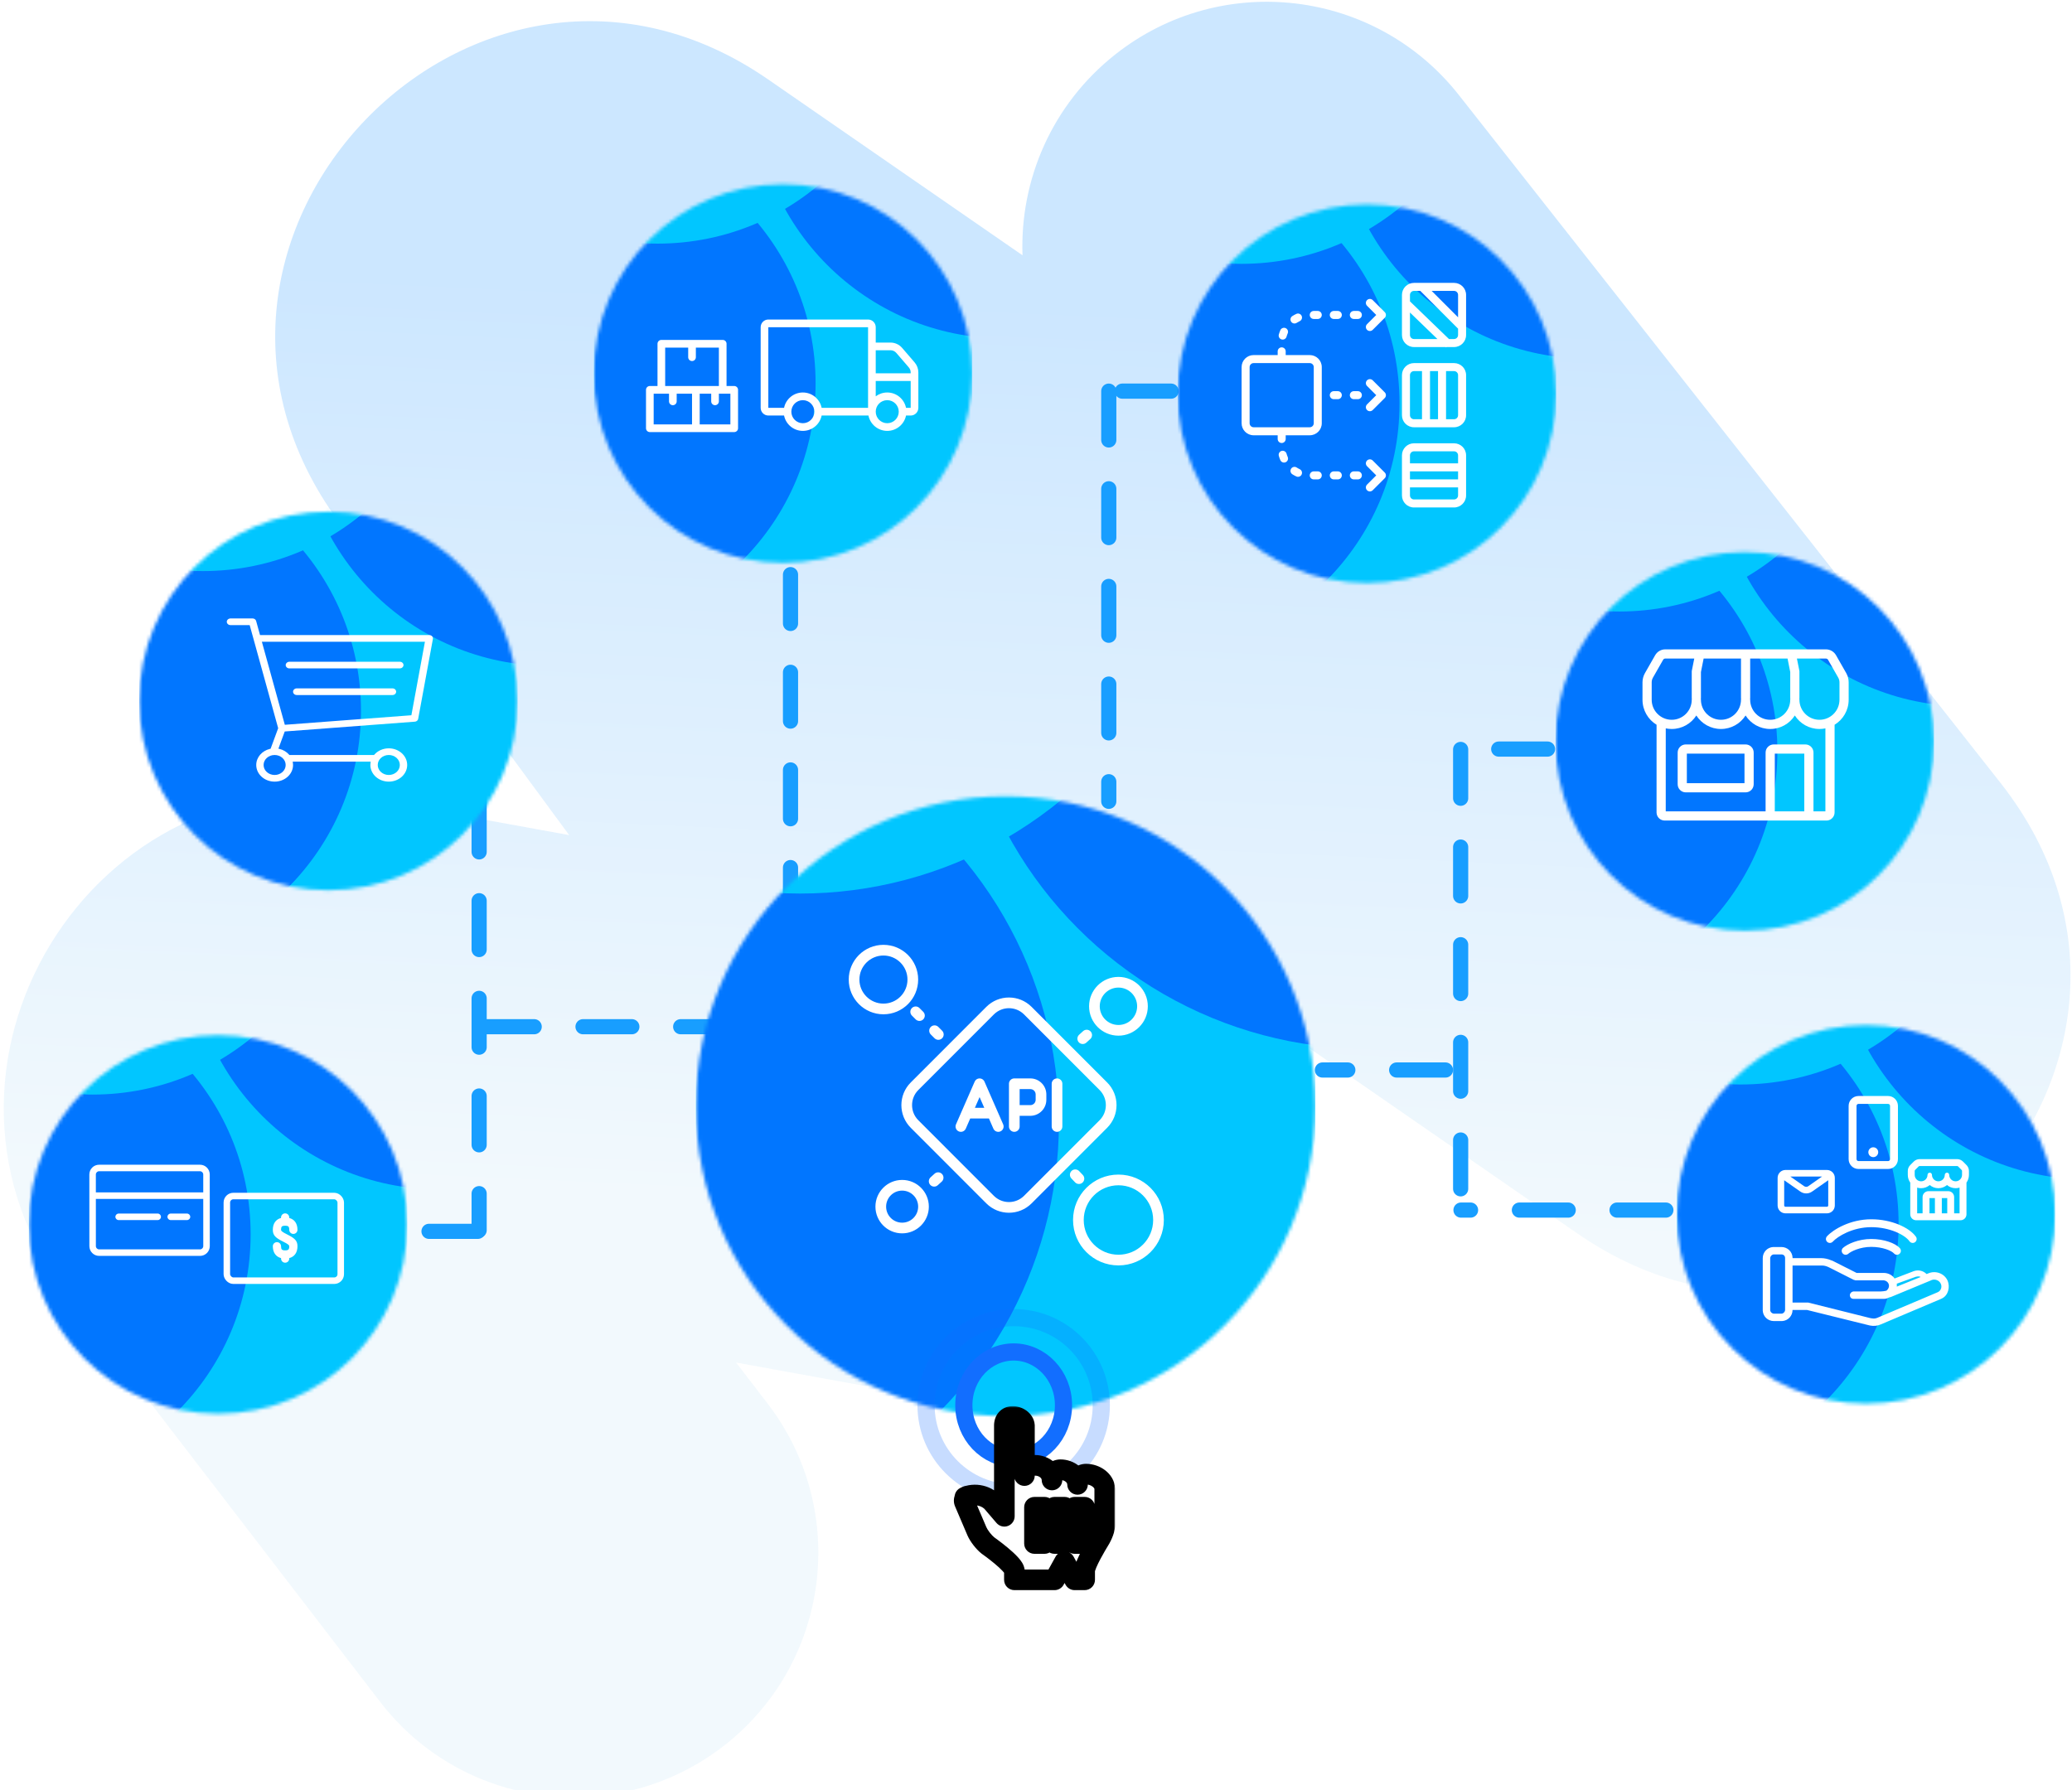<svg width="603" height="521" viewBox="0 0 603 521" fill="none" xmlns="http://www.w3.org/2000/svg">
<g clip-path="url(#clip0_1259_4446)">
<path fill-rule="evenodd" clip-rule="evenodd" d="M214.217 396.576L223.41 408.542C247.355 439.709 241.513 484.396 210.362 508.354C179.211 532.311 134.546 526.466 110.601 495.299L20.225 377.664C-30.49 311.653 26.706 217.807 108.583 232.689L165.64 243.06L98.612 151.903C37.788 69.183 139.133 -35.255 223.572 23.132L297.573 74.302C296.79 52.382 306.109 30.398 324.65 15.786C355.514 -8.54 400.245 -3.227 424.558 27.654L582.166 227.83C646.749 309.857 544.882 418.357 459.022 358.987L373.148 299.608C384.535 358.23 333.914 418.332 267.269 406.219L214.217 396.576Z" fill="white"/>
<path fill-rule="evenodd" clip-rule="evenodd" d="M214.217 396.576L223.41 408.542C247.355 439.709 241.513 484.396 210.362 508.354C179.211 532.311 134.546 526.466 110.601 495.299L20.225 377.664C-30.49 311.653 26.706 217.807 108.583 232.689L165.64 243.06L98.612 151.903C37.788 69.183 139.133 -35.255 223.572 23.132L297.573 74.302C296.79 52.382 306.109 30.398 324.65 15.786C355.514 -8.54 400.245 -3.227 424.558 27.654L582.166 227.83C646.749 309.857 544.882 418.357 459.022 358.987L373.148 299.608C384.535 358.23 333.914 418.332 267.269 406.219L214.217 396.576Z" fill="url(#paint0_linear_1259_4446)" fill-opacity="0.2"/>
<line x1="141.253" y1="298.832" x2="206.917" y2="298.832" stroke="#189EFF" stroke-width="4.413" stroke-linecap="round" stroke-dasharray="14.21 14.21"/>
<line x1="139.441" y1="233.738" x2="139.441" y2="358.065" stroke="#189EFF" stroke-width="4.413" stroke-linecap="round" stroke-dasharray="14.21 14.21"/>
<line x1="230.057" y1="167.252" x2="230.057" y2="278.282" stroke="#189EFF" stroke-width="4.413" stroke-linecap="round" stroke-dasharray="14.21 14.21"/>
<line x1="425.083" y1="218.126" x2="425.083" y2="351.539" stroke="#189EFF" stroke-width="4.413" stroke-linecap="round" stroke-dasharray="14.21 14.21"/>
<line x1="322.68" y1="113.842" x2="322.68" y2="233.228" stroke="#189EFF" stroke-width="4.413" stroke-linecap="round" stroke-dasharray="14.21 14.21"/>
<line x1="420.67" y1="311.432" x2="384.854" y2="311.432" stroke="#189EFF" stroke-width="4.413" stroke-linecap="round" stroke-dasharray="14.21 14.21"/>
<line x1="450.371" y1="218.023" x2="425.183" y2="218.023" stroke="#189EFF" stroke-width="4.413" stroke-linecap="round" stroke-dasharray="14.21 14.21"/>
<line x1="340.82" y1="113.842" x2="322.681" y2="113.842" stroke="#189EFF" stroke-width="4.413" stroke-linecap="round" stroke-dasharray="14.21 14.21"/>
<line x1="139.063" y1="358.39" x2="120.924" y2="358.39" stroke="#189EFF" stroke-width="4.413" stroke-linecap="round" stroke-dasharray="14.21 14.21"/>
<line x1="484.806" y1="352.203" x2="425.184" y2="352.203" stroke="#189EFF" stroke-width="4.413" stroke-linecap="round" stroke-dasharray="14.21 14.21"/>
<mask id="mask0_1259_4446" style="mask-type:alpha" maskUnits="userSpaceOnUse" x="172" y="53" width="111" height="111">
<ellipse cx="227.876" cy="108.713" rx="55.063" ry="55.092" fill="#02BAFF"/>
</mask>
<g mask="url(#mask0_1259_4446)">
<g clip-path="url(#clip1_1259_4446)">
<rect width="110.127" height="203.415" transform="translate(172.814 -13.169)" fill="#01C6FF"/>
<g filter="url(#filter0_f_1259_4446)">
<mask id="mask1_1259_4446" style="mask-type:alpha" maskUnits="userSpaceOnUse" x="150" y="-14" width="214" height="192">
<rect x="363.002" y="-13.168" width="191.132" height="212.317" rx="5.367" transform="rotate(90 363.002 -13.168)" fill="#189EFF"/>
</mask>
<g mask="url(#mask1_1259_4446)">
<g filter="url(#filter1_f_1259_4446)">
<ellipse cx="292.4" cy="25.493" rx="73.029" ry="73.029" transform="rotate(-180 292.4 25.493)" fill="#0176FF"/>
</g>
<g filter="url(#filter2_f_1259_4446)">
<ellipse cx="164.327" cy="111.559" rx="73.029" ry="73.029" transform="rotate(-180 164.327 111.559)" fill="#0176FF"/>
</g>
<g filter="url(#filter3_f_1259_4446)">
<ellipse cx="191.353" cy="-2.118" rx="73.029" ry="73.029" transform="rotate(-180 191.353 -2.118)" fill="#01C6FF"/>
</g>
</g>
</g>
</g>
</g>
<path fill-rule="evenodd" clip-rule="evenodd" d="M252.626 95.235L223.603 95.235L223.602 118.706L228.179 118.706C228.697 116.156 230.949 114.236 233.649 114.236C236.349 114.236 238.601 116.156 239.118 118.706L252.626 118.706L252.626 95.235ZM239.119 120.942C238.602 123.493 236.349 125.413 233.649 125.413C230.948 125.413 228.696 123.493 228.179 120.942L223.602 120.942C222.369 120.942 221.37 119.941 221.37 118.706L221.371 95.235C221.371 94.001 222.37 93 223.603 93L252.626 93C253.859 93 254.859 94.001 254.859 95.235L254.859 99.706L259.155 99.706C260.453 99.706 261.687 100.272 262.536 101.256L266.178 105.483C266.877 106.295 267.262 107.331 267.262 108.404L267.262 118.706C267.262 119.941 266.262 120.942 265.029 120.942L263.677 120.942C263.16 123.493 260.907 125.413 258.207 125.413C255.505 125.413 253.252 123.491 252.736 120.939C252.7 120.941 252.663 120.942 252.625 120.942L239.119 120.942ZM254.858 115.354C255.791 114.652 256.95 114.236 258.207 114.236C260.907 114.236 263.159 116.156 263.676 118.706L265.029 118.706L265.029 110.883L254.858 110.883L254.858 115.354ZM254.858 108.647L265.029 108.647L265.029 108.404C265.029 107.867 264.837 107.349 264.487 106.943L260.845 102.716C260.421 102.224 259.804 101.941 259.155 101.941L254.859 101.941L254.858 108.647ZM236.998 119.825C236.997 121.676 235.498 123.178 233.649 123.178C231.799 123.178 230.3 121.676 230.3 119.825C230.3 117.973 231.799 116.472 233.649 116.472C235.498 116.472 236.998 117.973 236.998 119.825ZM258.207 123.178C260.056 123.178 261.556 121.676 261.556 119.825C261.556 117.973 260.056 116.472 258.207 116.472C256.357 116.472 254.858 117.973 254.858 119.825C254.858 121.676 256.357 123.178 258.207 123.178Z" fill="white"/>
<g clip-path="url(#clip2_1259_4446)">
<path fill-rule="evenodd" clip-rule="evenodd" d="M191.35 100.054C191.35 99.437 191.85 98.936 192.466 98.936L210.326 98.936C210.943 98.936 211.443 99.437 211.443 100.054L211.442 112.349L213.675 112.349C214.291 112.349 214.791 112.849 214.791 113.466L214.791 124.643C214.791 125.26 214.291 125.761 213.674 125.761L189.117 125.761C188.5 125.761 188 125.26 188 124.643L188.001 113.466C188.001 112.849 188.5 112.349 189.117 112.349L191.349 112.349L191.35 100.054ZM209.21 101.172L209.21 112.349L193.582 112.349L193.582 101.172L200.28 101.172L200.28 103.966C200.28 104.583 200.78 105.084 201.396 105.084C202.013 105.084 202.512 104.583 202.512 103.966L202.513 101.172L209.21 101.172ZM206.977 114.584L206.977 116.819C206.977 117.436 207.477 117.937 208.093 117.937C208.71 117.937 209.21 117.436 209.21 116.819L209.21 114.584L212.559 114.584L212.558 123.525L203.628 123.525L203.628 114.584L206.977 114.584ZM194.698 116.819L194.698 114.584L190.233 114.584L190.233 123.525L201.396 123.525L201.396 114.584L196.931 114.584L196.931 116.819C196.931 117.436 196.431 117.937 195.814 117.937C195.198 117.937 194.698 117.436 194.698 116.819Z" fill="white"/>
</g>
<mask id="mask2_1259_4446" style="mask-type:alpha" maskUnits="userSpaceOnUse" x="8" y="301" width="111" height="111">
<ellipse cx="63.456" cy="356.39" rx="55.063" ry="55.092" fill="#02BAFF"/>
</mask>
<g mask="url(#mask2_1259_4446)">
<g clip-path="url(#clip3_1259_4446)">
<rect width="110.127" height="203.415" transform="translate(8.394 234.508)" fill="#01C6FF"/>
<g filter="url(#filter4_f_1259_4446)">
<mask id="mask3_1259_4446" style="mask-type:alpha" maskUnits="userSpaceOnUse" x="-14" y="234" width="213" height="192">
<rect x="198.586" y="234.507" width="191.132" height="212.317" rx="5.367" transform="rotate(90 198.586 234.507)" fill="#189EFF"/>
</mask>
<g mask="url(#mask3_1259_4446)">
<g filter="url(#filter5_f_1259_4446)">
<ellipse cx="127.984" cy="273.168" rx="73.029" ry="73.029" transform="rotate(-180 127.984 273.168)" fill="#0176FF"/>
</g>
<g filter="url(#filter6_f_1259_4446)">
<ellipse cx="-0.089" cy="359.234" rx="73.029" ry="73.029" transform="rotate(-180 -0.089 359.234)" fill="#0176FF"/>
</g>
<g filter="url(#filter7_f_1259_4446)">
<ellipse cx="26.936" cy="245.557" rx="73.029" ry="73.029" transform="rotate(-180 26.936 245.557)" fill="#01C6FF"/>
</g>
</g>
</g>
<path fill-rule="evenodd" clip-rule="evenodd" d="M84.171 354.497C85.698 354.897 86.57 356.118 86.571 357.944C86.571 358.605 86.036 359.141 85.376 359.141C84.716 359.141 84.18 358.605 84.18 357.944C84.18 357.01 83.918 356.748 82.984 356.748C82.051 356.748 81.789 357.01 81.789 357.944C81.789 358.281 82.151 358.583 83.52 359.268C85.738 360.378 86.572 361.074 86.573 362.732C86.573 364.558 85.702 365.78 84.175 366.179C84.18 366.226 84.183 366.274 84.183 366.322C84.183 366.983 83.648 367.519 82.988 367.519C82.328 367.519 81.793 366.983 81.792 366.322C81.792 366.274 81.795 366.226 81.801 366.179C80.273 365.78 79.401 364.558 79.4 362.732C79.4 362.071 79.935 361.535 80.595 361.535C81.255 361.535 81.791 362.071 81.791 362.732C81.791 363.667 82.053 363.929 82.987 363.929C83.921 363.929 84.182 363.667 84.182 362.732C84.182 362.395 83.82 362.094 82.451 361.409C80.233 360.298 79.399 359.603 79.398 357.944C79.398 356.118 80.269 354.897 81.796 354.497C81.791 354.45 81.788 354.402 81.788 354.354C81.788 353.693 82.323 353.157 82.983 353.157C83.643 353.157 84.179 353.693 84.179 354.354C84.179 354.402 84.176 354.45 84.171 354.497V354.497Z" fill="white"/>
<rect x="0.948" y="0.948" width="33.148" height="24.641" rx="1.895" transform="matrix(1 6.05914e-08 0 1 65.07 347.167)" stroke="white" stroke-width="1.895"/>
<path fill-rule="evenodd" clip-rule="evenodd" d="M28.843 340.895L58.201 340.895C58.724 340.895 59.149 341.32 59.149 341.843L59.151 347.056L27.898 347.056L27.896 341.843C27.896 341.32 28.32 340.895 28.843 340.895ZM27.899 348.952L27.904 362.693C27.904 363.217 28.328 363.641 28.852 363.641L58.209 363.641C58.733 363.641 59.157 363.217 59.157 362.693L59.151 348.952L27.899 348.952ZM26.001 341.843C26 340.273 27.273 339 28.843 339L58.2 339C59.77 339 61.044 340.273 61.044 341.843L61.052 362.693C61.053 364.264 59.78 365.537 58.21 365.537L28.853 365.537C27.282 365.537 26.009 364.264 26.008 362.693L26.001 341.843ZM33.582 354.164C33.582 353.641 34.006 353.216 34.529 353.216L45.895 353.216C46.418 353.216 46.843 353.641 46.843 354.164C46.843 354.687 46.419 355.112 45.895 355.112L34.53 355.112C34.007 355.112 33.582 354.687 33.582 354.164ZM49.681 353.216C49.158 353.216 48.734 353.641 48.734 354.164C48.734 354.687 49.159 355.112 49.682 355.112L54.418 355.112C54.941 355.112 55.365 354.687 55.365 354.164C55.365 353.641 54.94 353.216 54.417 353.216L49.681 353.216Z" fill="white"/>
</g>
</g>
<mask id="mask4_1259_4446" style="mask-type:alpha" maskUnits="userSpaceOnUse" x="342" y="59" width="111" height="111">
<ellipse cx="397.814" cy="114.596" rx="55.063" ry="55.092" fill="#02BAFF"/>
</mask>
<g mask="url(#mask4_1259_4446)">
<g clip-path="url(#clip4_1259_4446)">
<rect width="110.127" height="203.415" transform="translate(342.749 -7.285)" fill="#01C6FF"/>
<g filter="url(#filter8_f_1259_4446)">
<mask id="mask5_1259_4446" style="mask-type:alpha" maskUnits="userSpaceOnUse" x="320" y="-8" width="213" height="192">
<rect x="532.94" y="-7.286" width="191.132" height="212.317" rx="5.367" transform="rotate(90 532.94 -7.286)" fill="#189EFF"/>
</mask>
<g mask="url(#mask5_1259_4446)">
<g filter="url(#filter9_f_1259_4446)">
<ellipse cx="462.338" cy="31.375" rx="73.029" ry="73.029" transform="rotate(-180 462.338 31.375)" fill="#0176FF"/>
</g>
<g filter="url(#filter10_f_1259_4446)">
<ellipse cx="334.264" cy="117.441" rx="73.029" ry="73.029" transform="rotate(-180 334.264 117.441)" fill="#0176FF"/>
</g>
<g filter="url(#filter11_f_1259_4446)">
<ellipse cx="361.29" cy="3.764" rx="73.029" ry="73.029" transform="rotate(-180 361.29 3.764)" fill="#01C6FF"/>
</g>
</g>
</g>
<path fill-rule="evenodd" clip-rule="evenodd" d="M374.167 103.345H381.167C383.1 103.345 384.667 104.913 384.667 106.847V123.189C384.667 125.123 383.1 126.691 381.167 126.691H374.167V127.772C374.167 128.417 373.645 128.939 373 128.939C372.356 128.939 371.834 128.417 371.834 127.772V126.691H364.834C362.901 126.691 361.334 125.123 361.334 123.189V106.847C361.334 104.913 362.901 103.345 364.834 103.345H371.834V102.264C371.834 101.619 372.356 101.097 373 101.097C373.645 101.097 374.167 101.619 374.167 102.264V103.345ZM424.334 95.658L413.351 84.669H411.5C410.856 84.669 410.334 85.192 410.334 85.836V87.716L421.683 98.676H423.167C423.811 98.676 424.334 98.153 424.334 97.509V95.658V95.658ZM424.334 92.356V85.836C424.334 85.192 423.812 84.669 423.167 84.669H416.65L424.334 92.356ZM420.977 101.011L420.863 101.129L420.74 101.011H411.5C409.567 101.011 408 99.443 408 97.509V85.837C408 83.903 409.567 82.335 411.5 82.335H423.167C425.1 82.335 426.667 83.903 426.667 85.837V97.509C426.667 99.443 425.1 101.011 423.167 101.011H420.977V101.011ZM418.323 98.677L410.334 90.961V97.509C410.334 98.154 410.856 98.677 411.501 98.677H418.323ZM418.5 108.015H416.167V122.022H418.5V108.015ZM420.834 108.015V122.022H423.167C423.812 122.022 424.334 121.499 424.334 120.855V109.182C424.334 108.537 423.812 108.015 423.167 108.015H420.834ZM413.834 108.015H411.501C410.856 108.015 410.334 108.537 410.334 109.182V120.855C410.334 121.499 410.856 122.022 411.501 122.022H413.834V108.015ZM424.334 137.196H410.334V139.531H424.334V137.196ZM424.334 134.862V132.528C424.334 131.883 423.811 131.36 423.167 131.36H411.5C410.856 131.36 410.334 131.883 410.334 132.528V134.862H424.334ZM424.334 141.865H410.334V144.2C410.334 144.845 410.856 145.367 411.501 145.367H423.167C423.812 145.367 424.334 144.845 424.334 144.2V141.865ZM364.834 105.681C364.19 105.681 363.667 106.203 363.667 106.848V123.19C363.667 123.834 364.19 124.357 364.834 124.357H381.167C381.812 124.357 382.334 123.834 382.334 123.19V106.848C382.334 106.203 381.812 105.681 381.167 105.681H364.834ZM411.5 129.025H423.167C425.1 129.025 426.667 130.593 426.667 132.527V144.2C426.667 146.134 425.1 147.702 423.167 147.702H411.5C409.567 147.702 408 146.134 408 144.2V132.527C408 130.593 409.567 129.025 411.5 129.025ZM411.5 105.681H423.167C425.1 105.681 426.667 107.249 426.667 109.182V120.855C426.667 122.789 425.1 124.357 423.167 124.357H411.5C409.567 124.357 408 122.789 408 120.855V109.182C408 107.249 409.567 105.681 411.5 105.681ZM397.842 112.342C397.386 111.886 397.386 111.147 397.842 110.692C398.298 110.236 399.036 110.236 399.492 110.692L402.992 114.193C403.448 114.649 403.448 115.388 402.992 115.844L399.492 119.346C399.036 119.802 398.298 119.802 397.842 119.346C397.386 118.89 397.386 118.151 397.842 117.695L400.517 115.019L397.842 112.342ZM397.842 88.997C397.386 88.541 397.386 87.802 397.842 87.346C398.298 86.89 399.036 86.89 399.492 87.346L402.992 90.848C403.448 91.303 403.448 92.043 402.992 92.498L399.492 96C399.036 96.456 398.298 96.456 397.842 96C397.386 95.544 397.386 94.805 397.842 94.349L400.517 91.673L397.842 88.997ZM397.842 135.687C397.386 135.231 397.386 134.492 397.842 134.036C398.298 133.581 399.036 133.581 399.492 134.036L402.992 137.538C403.448 137.994 403.448 138.733 402.992 139.189L399.492 142.691C399.036 143.147 398.298 143.147 397.842 142.691C397.386 142.235 397.386 141.496 397.842 141.04L400.517 138.364L397.842 135.687ZM395.167 139.531H394C393.356 139.531 392.834 139.008 392.834 138.363C392.834 137.719 393.356 137.196 394 137.196H395.167C395.811 137.196 396.334 137.719 396.334 138.363C396.334 139.008 395.811 139.531 395.167 139.531ZM389.334 139.531H388.167C387.523 139.531 387.001 139.008 387.001 138.363C387.001 137.719 387.523 137.196 388.167 137.196H389.334C389.978 137.196 390.501 137.719 390.501 138.363C390.501 139.008 389.978 139.531 389.334 139.531ZM383.5 139.531H382.334C381.689 139.531 381.167 139.008 381.167 138.363C381.167 137.719 381.689 137.196 382.334 137.196H383.5C384.145 137.196 384.667 137.719 384.667 138.363C384.667 139.008 384.145 139.531 383.5 139.531ZM377.259 138.675C376.855 138.488 376.464 138.273 376.091 138.03C375.551 137.679 375.397 136.956 375.748 136.416C376.099 135.875 376.821 135.721 377.362 136.072C377.641 136.254 377.934 136.416 378.237 136.555C378.822 136.826 379.077 137.519 378.807 138.104C378.537 138.69 377.844 138.945 377.259 138.675ZM372.613 133.933C372.435 133.525 372.286 133.105 372.167 132.674C371.996 132.053 372.361 131.41 372.983 131.239C373.604 131.068 374.246 131.434 374.417 132.055C374.506 132.377 374.617 132.692 374.75 132.997C375.009 133.588 374.74 134.276 374.149 134.534C373.559 134.793 372.871 134.523 372.613 133.933ZM395.167 90.506C395.811 90.506 396.334 91.028 396.334 91.673C396.334 92.318 395.811 92.84 395.167 92.84H394C393.356 92.84 392.834 92.318 392.834 91.673C392.834 91.028 393.356 90.506 394 90.506H395.167ZM389.334 90.506C389.978 90.506 390.501 91.028 390.501 91.673C390.501 92.318 389.978 92.84 389.334 92.84H388.167C387.523 92.84 387.001 92.318 387.001 91.673C387.001 91.028 387.523 90.506 388.167 90.506H389.334ZM383.5 90.506C384.145 90.506 384.667 91.028 384.667 91.673C384.667 92.318 384.145 92.84 383.5 92.84H382.334C381.689 92.84 381.167 92.318 381.167 91.673C381.167 91.028 381.689 90.506 382.334 90.506H383.5ZM377.259 91.362C377.844 91.091 378.537 91.347 378.807 91.932C379.077 92.517 378.822 93.211 378.237 93.481C377.934 93.621 377.641 93.783 377.362 93.965C376.821 94.316 376.099 94.162 375.748 93.621C375.397 93.08 375.551 92.357 376.091 92.006C376.464 91.764 376.855 91.549 377.259 91.362ZM372.613 96.104C372.871 95.513 373.559 95.244 374.149 95.502C374.74 95.761 375.009 96.449 374.75 97.04C374.617 97.345 374.506 97.66 374.417 97.982C374.246 98.603 373.604 98.969 372.983 98.798C372.361 98.627 371.996 97.984 372.167 97.363C372.286 96.932 372.435 96.512 372.613 96.104ZM388.167 116.186C387.523 116.186 387.001 115.664 387.001 115.019C387.001 114.374 387.523 113.852 388.167 113.852H389.334C389.978 113.852 390.501 114.374 390.501 115.019C390.501 115.664 389.978 116.186 389.334 116.186H388.167ZM394 116.186C393.356 116.186 392.834 115.664 392.834 115.019C392.834 114.374 393.356 113.852 394 113.852H395.167C395.811 113.852 396.334 114.374 396.334 115.019C396.334 115.664 395.811 116.186 395.167 116.186H394Z" fill="white"/>
</g>
</g>
<mask id="mask6_1259_4446" style="mask-type:alpha" maskUnits="userSpaceOnUse" x="452" y="160" width="111" height="111">
<ellipse cx="507.776" cy="215.788" rx="55.063" ry="55.092" fill="#02BAFF"/>
</mask>
<g mask="url(#mask6_1259_4446)">
<g clip-path="url(#clip5_1259_4446)">
<rect width="110.127" height="203.415" transform="translate(452.713 93.906)" fill="#01C6FF"/>
<g filter="url(#filter12_f_1259_4446)">
<mask id="mask7_1259_4446" style="mask-type:alpha" maskUnits="userSpaceOnUse" x="430" y="93" width="213" height="193">
<rect x="642.905" y="93.906" width="191.132" height="212.317" rx="5.367" transform="rotate(90 642.905 93.906)" fill="#189EFF"/>
</mask>
<g mask="url(#mask7_1259_4446)">
<g filter="url(#filter13_f_1259_4446)">
<ellipse cx="572.303" cy="132.567" rx="73.029" ry="73.029" transform="rotate(-180 572.303 132.567)" fill="#0176FF"/>
</g>
<g filter="url(#filter14_f_1259_4446)">
<ellipse cx="444.232" cy="218.634" rx="73.029" ry="73.029" transform="rotate(-180 444.232 218.634)" fill="#0176FF"/>
</g>
<g filter="url(#filter15_f_1259_4446)">
<ellipse cx="471.255" cy="104.956" rx="73.029" ry="73.029" transform="rotate(-180 471.255 104.956)" fill="#01C6FF"/>
</g>
</g>
</g>
<path fill-rule="evenodd" clip-rule="evenodd" d="M531.388 189H484.628C483.413 189 482.292 189.652 481.689 190.707L478.722 195.904C478.253 196.726 478.006 197.656 478.006 198.602L478.006 203.663C478.005 206.75 479.646 209.453 482.099 210.944L482.095 236.461L482.101 236.626L482.102 236.637C482.192 237.861 483.211 238.825 484.456 238.825L531.545 238.825L531.709 238.819L531.721 238.818C532.943 238.728 533.906 237.707 533.906 236.461L533.91 210.944C536.364 209.452 538.005 206.749 538.006 203.663L538.006 198.602C538.006 197.656 537.76 196.726 537.291 195.904L534.326 190.707C533.724 189.652 532.602 189 531.388 189ZM484.627 191.677L493.068 191.677L492.361 195.216L492.338 195.448L492.337 203.16L492.346 203.312L492.361 203.391C492.345 203.478 492.337 203.569 492.337 203.663C492.337 206.886 489.727 209.499 486.508 209.499C483.288 209.499 480.679 206.886 480.68 203.663L480.68 198.602C480.681 198.122 480.806 197.649 481.044 197.232L484.01 192.036C484.137 191.814 484.372 191.677 484.627 191.677ZM495.012 195.596L495.795 191.677L506.67 191.677L506.669 203.16L506.678 203.312L506.692 203.391C506.677 203.478 506.669 203.569 506.669 203.663C506.668 206.886 504.058 209.499 500.839 209.499C497.62 209.499 495.011 206.886 495.011 203.663C495.011 203.571 495.004 203.482 494.989 203.397C495.004 203.317 495.011 203.234 495.011 203.151L495.012 195.596ZM509.343 203.151L509.344 191.677H520.219L521.001 195.596L521 203.151C521 203.234 521.008 203.317 521.023 203.396C521.008 203.482 521 203.571 521 203.663C521 206.886 518.39 209.499 515.171 209.499C511.951 209.499 509.342 206.886 509.343 203.663C509.343 203.571 509.335 203.482 509.32 203.397C509.335 203.317 509.343 203.234 509.343 203.151ZM523.652 195.216L522.945 191.677L531.387 191.677C531.642 191.677 531.878 191.814 532.004 192.036L534.969 197.232C535.207 197.649 535.332 198.122 535.332 198.602L535.332 203.663C535.331 206.886 532.721 209.499 529.502 209.499C526.283 209.499 523.674 206.886 523.674 203.663C523.674 203.571 523.667 203.482 523.652 203.397C523.666 203.317 523.674 203.234 523.674 203.151L523.675 195.448L523.652 195.216ZM486.507 212.176C489.518 212.176 492.163 210.61 493.673 208.248C495.184 210.61 497.828 212.176 500.839 212.176C503.849 212.176 506.494 210.61 508.005 208.248C509.515 210.61 512.16 212.176 515.17 212.176C518.181 212.176 520.825 210.61 522.336 208.248C523.847 210.61 526.491 212.176 529.502 212.176C530.096 212.176 530.676 212.115 531.236 211.999L531.232 236.147H527.764L527.767 219.037C527.767 217.732 526.71 216.673 525.406 216.673H516.193C514.889 216.673 513.832 217.732 513.832 219.037L513.83 236.147H484.77L484.774 211.999C485.334 212.115 485.913 212.176 486.507 212.176ZM490.601 216.673C489.297 216.673 488.24 217.732 488.24 219.037L488.239 228.262C488.239 229.567 489.295 230.625 490.599 230.625H508.002C509.306 230.625 510.363 229.567 510.363 228.262L510.364 219.037C510.364 217.732 509.308 216.673 508.004 216.673H490.601ZM490.913 227.948L490.914 219.351H507.69L507.689 227.948H490.913ZM516.504 236.147L516.506 219.351H525.092L525.09 236.147H516.504Z" fill="white"/>
</g>
</g>
<mask id="mask8_1259_4446" style="mask-type:alpha" maskUnits="userSpaceOnUse" x="487" y="298" width="112" height="111">
<ellipse cx="543.056" cy="353.455" rx="55.063" ry="55.092" fill="#02BAFF"/>
</mask>
<g mask="url(#mask8_1259_4446)">
<g clip-path="url(#clip6_1259_4446)">
<rect width="110.127" height="203.415" transform="translate(487.992 231.572)" fill="#01C6FF"/>
<g filter="url(#filter16_f_1259_4446)">
<mask id="mask9_1259_4446" style="mask-type:alpha" maskUnits="userSpaceOnUse" x="465" y="231" width="214" height="192">
<rect x="678.181" y="231.572" width="191.132" height="212.317" rx="5.367" transform="rotate(90 678.181 231.572)" fill="#189EFF"/>
</mask>
<g mask="url(#mask9_1259_4446)">
<g filter="url(#filter17_f_1259_4446)">
<ellipse cx="607.579" cy="270.233" rx="73.029" ry="73.029" transform="rotate(-180 607.579 270.233)" fill="#0176FF"/>
</g>
<g filter="url(#filter18_f_1259_4446)">
<ellipse cx="479.506" cy="356.3" rx="73.029" ry="73.029" transform="rotate(-180 479.506 356.3)" fill="#0176FF"/>
</g>
<g filter="url(#filter19_f_1259_4446)">
<ellipse cx="506.532" cy="242.622" rx="73.029" ry="73.029" transform="rotate(-180 506.532 242.622)" fill="#01C6FF"/>
</g>
</g>
</g>
<path fill-rule="evenodd" clip-rule="evenodd" d="M537.995 321.87C537.996 320.285 539.281 319 540.866 319H549.476C551.061 319 552.346 320.285 552.346 321.87L552.343 337.369C552.343 338.954 551.058 340.239 549.473 340.239H540.863C539.277 340.239 537.993 338.954 537.993 337.369L537.995 321.87ZM540.866 321.296C540.549 321.296 540.292 321.553 540.292 321.87L540.289 337.369C540.289 337.686 540.546 337.943 540.863 337.943H549.473C549.79 337.943 550.047 337.686 550.047 337.369L550.05 321.87C550.05 321.553 549.793 321.296 549.476 321.296H540.866ZM543.733 335.36C543.734 334.567 544.376 333.925 545.169 333.925C545.961 333.925 546.604 334.567 546.604 335.36C546.603 336.152 545.961 336.795 545.168 336.795C544.376 336.795 543.733 336.152 543.733 335.36ZM556.943 338.083C557.4 337.626 558.021 337.369 558.668 337.369H569.554C570.201 337.369 570.821 337.626 571.279 338.083L572.293 339.098C572.751 339.555 573.008 340.176 573.008 340.823L573.007 341.961C573.007 342.798 572.741 343.574 572.29 344.208L572.288 353.441C572.288 354.392 571.517 355.163 570.566 355.163H557.65C556.699 355.163 555.928 354.392 555.928 353.441L555.93 344.208C555.478 343.574 555.213 342.798 555.213 341.961L555.213 340.823C555.213 340.176 555.47 339.555 555.928 339.098L556.943 338.083ZM558.667 339.378C558.553 339.378 558.444 339.423 558.363 339.504L557.348 340.519C557.267 340.6 557.222 340.709 557.222 340.823L557.222 341.961C557.222 342.992 558.057 343.827 559.087 343.827C560.117 343.827 560.953 342.992 560.953 341.961C560.953 341.605 561.242 341.315 561.599 341.315C561.955 341.315 562.244 341.605 562.244 341.961C562.244 342.992 563.079 343.827 564.11 343.827C565.14 343.827 565.975 342.992 565.976 341.961C565.976 341.605 566.265 341.315 566.621 341.315C566.978 341.315 567.267 341.605 567.267 341.961C567.267 342.992 568.102 343.827 569.132 343.827C570.163 343.827 570.998 342.992 570.998 341.961L570.998 340.823C570.998 340.709 570.953 340.6 570.872 340.519L569.858 339.504C569.777 339.423 569.668 339.378 569.553 339.378H558.667ZM517.327 342.822C517.327 341.554 518.356 340.526 519.624 340.526H531.678C532.946 340.526 533.974 341.554 533.974 342.822L533.973 350.858C533.972 352.126 532.944 353.154 531.676 353.154H519.622C518.354 353.154 517.326 352.126 517.326 350.858L517.327 342.822ZM521.032 342.439L525.047 345.25C525.409 345.503 525.891 345.503 526.254 345.25L530.269 342.439H521.032ZM519.241 343.521L519.239 350.858C519.239 351.07 519.411 351.241 519.622 351.241H531.676C531.888 351.241 532.059 351.07 532.059 350.858L532.06 343.521L527.351 346.817C526.329 347.532 524.97 347.532 523.949 346.817L519.241 343.521ZM561.598 344.912C560.922 345.488 560.045 345.836 559.087 345.836C558.687 345.836 558.302 345.775 557.939 345.663L557.938 353.154H559.516L559.517 348.419C559.517 347.468 560.288 346.697 561.239 346.697H566.979C567.931 346.697 568.701 347.468 568.701 348.419L568.7 353.154H570.279L570.28 345.663C569.917 345.775 569.532 345.836 569.132 345.836C568.174 345.836 567.297 345.488 566.621 344.912C565.945 345.488 565.067 345.836 564.109 345.836C563.151 345.836 562.274 345.488 561.598 344.912ZM561.526 348.706L561.525 353.154H563.104L563.104 348.706H561.526ZM565.114 348.706L565.113 353.154H566.692L566.692 348.706H565.114ZM561.228 370.604C563.287 369.741 565.779 370.604 566.754 372.652C567.621 374.592 566.97 377.071 565.128 377.934L564.911 378.041L547.354 385.479C546.378 385.911 545.295 386.018 544.211 385.803L543.816 385.707L525.897 381.275H521.67C521.67 383 520.369 384.401 518.635 384.509H518.419H516.251C514.517 384.509 513.109 383.216 513.001 381.491L513.001 381.275L513.003 366.184C513.003 364.459 514.304 363.058 516.038 362.95H516.255H518.422C520.156 362.95 521.565 364.244 521.673 365.968L521.673 366.184H529.909C530.884 366.184 531.968 366.4 532.943 366.831L533.269 366.939L540.312 370.496H548.223C549.524 370.496 550.716 371.143 551.366 372.113L557.001 369.957C558.302 369.526 559.711 369.849 560.686 370.819L561.228 370.604ZM519.503 381.383L519.503 381.275L519.505 366.184C519.506 365.537 519.072 365.106 518.422 365.106H516.255C515.713 365.106 515.279 365.537 515.171 366.076L515.171 366.184L515.168 381.275C515.168 381.814 515.601 382.245 516.143 382.353H516.252H518.419C518.961 382.353 519.395 381.922 519.503 381.383ZM557.76 371.574H557.651L552.016 373.622L552.016 374.053L552.016 374.269L552.016 374.484L558.952 371.682C558.627 371.466 558.193 371.466 557.76 371.574ZM546.379 383.539L563.936 376.101C564.912 375.67 565.237 374.484 564.803 373.622C564.37 372.652 563.178 372.221 562.203 372.544L561.986 372.652L550.281 377.503C550.227 377.503 550.146 377.529 550.064 377.556C549.983 377.583 549.902 377.61 549.848 377.61C549.414 377.826 548.872 378.041 548.33 378.041H548.114H539.444C538.794 378.041 538.36 377.61 538.36 376.964C538.36 376.425 538.794 375.993 539.336 375.886H539.444H547.355C547.897 375.886 548.439 375.778 548.981 375.67C549.414 375.347 549.74 374.808 549.74 374.269C549.74 373.406 549.09 372.76 548.223 372.652H548.114H539.987C539.932 372.652 539.878 372.625 539.824 372.598L539.824 372.598C539.77 372.571 539.716 372.544 539.662 372.544H539.553L532.293 368.879C531.643 368.556 530.992 368.34 530.234 368.34H529.909H521.673L521.671 379.119H526.006H526.114H526.222L544.32 383.647L544.399 383.66L544.399 383.66L544.399 383.66C545.014 383.763 545.538 383.85 546.085 383.647L546.379 383.539ZM544.59 362.913C541.259 362.913 538.652 364.246 537.887 364.922C537.412 365.342 536.686 365.297 536.267 364.821C535.847 364.346 535.892 363.621 536.367 363.201C537.593 362.118 540.757 360.617 544.59 360.617C546.455 360.617 548.193 360.929 549.615 361.4C550.996 361.857 552.218 362.513 552.914 363.303C553.333 363.778 553.286 364.504 552.81 364.923C552.335 365.342 551.609 365.296 551.19 364.82C550.891 364.48 550.123 363.987 548.893 363.579C547.703 363.185 546.208 362.913 544.59 362.913ZM533.383 361.393C534.776 359.869 539.132 357.174 544.591 357.174C547.249 357.174 549.713 357.726 551.689 358.537C553.695 359.36 555.081 360.4 555.709 361.284C556.076 361.8 556.793 361.921 557.31 361.554C557.826 361.186 557.948 360.469 557.58 359.953C556.601 358.576 554.773 357.32 552.561 356.412C550.317 355.492 547.558 354.878 544.591 354.878C538.477 354.878 533.51 357.852 531.689 359.843C531.261 360.311 531.293 361.037 531.761 361.465C532.229 361.893 532.955 361.861 533.383 361.393Z" fill="white"/>
</g>
</g>
<mask id="mask10_1259_4446" style="mask-type:alpha" maskUnits="userSpaceOnUse" x="202" y="231" width="181" height="182">
<ellipse cx="292.655" cy="321.965" rx="90.147" ry="90.193" fill="#02BAFF"/>
</mask>
<g mask="url(#mask10_1259_4446)">
<g clip-path="url(#clip7_1259_4446)">
<rect width="180.293" height="333.019" transform="translate(202.505 122.428)" fill="#01C6FF"/>
<g filter="url(#filter20_f_1259_4446)">
<mask id="mask11_1259_4446" style="mask-type:alpha" maskUnits="userSpaceOnUse" x="166" y="122" width="348" height="314">
<rect x="513.874" y="122.428" width="312.911" height="347.593" rx="8.786" transform="rotate(90 513.874 122.428)" fill="#189EFF"/>
</mask>
<g mask="url(#mask11_1259_4446)">
<g filter="url(#filter21_f_1259_4446)">
<ellipse cx="398.287" cy="185.723" rx="119.559" ry="119.559" transform="rotate(-180 398.287 185.723)" fill="#0176FF"/>
</g>
<g filter="url(#filter22_f_1259_4446)">
<ellipse cx="188.616" cy="326.624" rx="119.559" ry="119.559" transform="rotate(-180 188.616 326.624)" fill="#0176FF"/>
</g>
<g filter="url(#filter23_f_1259_4446)">
<ellipse cx="232.86" cy="140.518" rx="119.559" ry="119.559" transform="rotate(-180 232.86 140.518)" fill="#01C6FF"/>
</g>
</g>
</g>
<path fill-rule="evenodd" clip-rule="evenodd" d="M325.493 341.871C332.789 341.871 338.704 347.789 338.704 355.089C338.704 362.389 332.789 368.308 325.493 368.308C318.196 368.308 312.281 362.389 312.281 355.089C312.281 347.789 318.196 341.871 325.493 341.871ZM325.493 344.981C319.913 344.981 315.39 349.506 315.39 355.089C315.39 360.672 319.913 365.197 325.493 365.197C331.073 365.197 335.596 360.672 335.596 355.089C335.596 349.506 331.073 344.981 325.493 344.981ZM262.543 343.426C266.835 343.426 270.315 346.907 270.315 351.201C270.315 355.496 266.835 358.977 262.543 358.977C258.251 358.977 254.771 355.496 254.771 351.201C254.771 346.907 258.251 343.426 262.543 343.426ZM262.543 346.536C259.968 346.536 257.88 348.625 257.88 351.201C257.88 353.778 259.968 355.867 262.543 355.867C265.118 355.867 267.206 353.778 267.206 351.201C267.206 348.625 265.118 346.536 262.543 346.536ZM300.224 293.064L322.205 315.057C325.847 318.7 325.847 324.608 322.205 328.252L300.224 350.245C296.582 353.888 290.677 353.888 287.035 350.245L265.054 328.252C261.412 324.608 261.412 318.7 265.054 315.057L287.035 293.064C290.677 289.42 296.582 289.42 300.224 293.064ZM289.233 295.263L267.252 317.256C264.824 319.685 264.824 323.624 267.252 326.053L289.233 348.045C291.661 350.475 295.598 350.475 298.026 348.045L320.007 326.053C322.435 323.624 322.435 319.685 320.007 317.256L298.026 295.263C295.598 292.834 291.661 292.834 289.233 295.263ZM274.171 341.725C274.704 342.312 274.704 343.196 274.201 343.782L274.064 343.922L272.913 344.966C272.277 345.544 271.294 345.496 270.718 344.859C270.185 344.272 270.185 343.389 270.688 342.803L270.825 342.663L271.976 341.618C272.612 341.041 273.595 341.089 274.171 341.725ZM313.907 340.719L314.05 340.852L315.122 341.978C315.714 342.6 315.69 343.584 315.068 344.177C314.494 344.723 313.612 344.745 313.014 344.256L312.871 344.123L311.799 342.997C311.207 342.375 311.231 341.39 311.852 340.798C312.426 340.252 313.309 340.23 313.907 340.719ZM299.847 313.879C302.33 313.879 304.36 315.821 304.502 318.27L304.51 318.544V320.099C304.51 322.584 302.568 324.615 300.121 324.757L299.847 324.764H296.738V327.875C296.738 328.734 296.042 329.43 295.184 329.43C294.387 329.43 293.73 328.83 293.64 328.056L293.629 327.875V315.434C293.629 314.636 294.229 313.979 295.002 313.889L295.184 313.879H299.847ZM307.618 313.879C308.415 313.879 309.072 314.479 309.162 315.253L309.172 315.434V327.875C309.172 328.734 308.477 329.43 307.618 329.43C306.821 329.43 306.164 328.83 306.074 328.056L306.064 327.875V315.434C306.064 314.575 306.76 313.879 307.618 313.879ZM286.414 314.633L286.505 314.811L291.945 327.251C292.289 328.038 291.93 328.955 291.144 329.3C290.413 329.619 289.571 329.333 289.179 328.66L289.097 328.498L287.804 325.542H282.356L281.065 328.498C280.72 329.285 279.804 329.644 279.017 329.3C278.287 328.98 277.926 328.166 278.153 327.422L278.216 327.251L283.657 314.811C284.173 313.63 285.788 313.571 286.414 314.633ZM285.081 319.314L283.716 322.432H286.444L285.081 319.314ZM299.847 316.989H296.738V321.654H299.847C300.644 321.654 301.301 321.054 301.39 320.28L301.401 320.099V318.544C301.401 317.685 300.705 316.989 299.847 316.989ZM317.404 300.225C317.936 300.812 317.936 301.695 317.433 302.282L317.297 302.422L316.145 303.466C315.51 304.043 314.527 303.995 313.95 303.359C313.418 302.772 313.417 301.889 313.921 301.303L314.057 301.163L315.208 300.118C315.844 299.541 316.827 299.589 317.404 300.225ZM272.932 298.764L273.078 298.894L274.178 299.993C274.784 300.601 274.784 301.585 274.178 302.193C273.617 302.753 272.736 302.796 272.126 302.322L271.979 302.193L270.88 301.093C270.273 300.485 270.273 299.501 270.88 298.894C271.441 298.333 272.322 298.29 272.932 298.764ZM325.493 284.332C330.214 284.332 334.042 288.161 334.042 292.885C334.042 297.609 330.214 301.438 325.493 301.438C320.771 301.438 316.944 297.609 316.944 292.885C316.944 288.161 320.771 284.332 325.493 284.332ZM325.493 287.442C322.488 287.442 320.053 289.879 320.053 292.885C320.053 295.891 322.488 298.328 325.493 298.328C328.497 298.328 330.933 295.891 330.933 292.885C330.933 289.879 328.497 287.442 325.493 287.442ZM267.437 293.266L267.583 293.395L268.682 294.495C269.289 295.102 269.289 296.087 268.682 296.694C268.122 297.255 267.24 297.298 266.63 296.824L266.484 296.694L265.385 295.595C264.778 294.987 264.778 294.003 265.385 293.395C265.945 292.835 266.827 292.792 267.437 293.266ZM257.103 275.001C262.683 275.001 267.206 279.527 267.206 285.109C267.206 290.692 262.683 295.217 257.103 295.217C251.523 295.217 247 290.692 247 285.109C247 279.527 251.523 275.001 257.103 275.001ZM257.103 278.111C253.24 278.111 250.108 281.244 250.108 285.109C250.108 288.974 253.24 292.107 257.103 292.107C260.966 292.107 264.097 288.974 264.097 285.109C264.097 281.244 260.966 278.111 257.103 278.111Z" fill="white"/>
</g>
</g>
<circle opacity="0.235" cx="295" cy="409" r="25.5" stroke="#126EFF" stroke-width="5"/>
<path d="M309.5 409C309.5 417.697 302.875 424.5 295 424.5C287.125 424.5 280.5 417.697 280.5 409C280.5 400.303 287.125 393.5 295 393.5C302.875 393.5 309.5 400.303 309.5 409Z" stroke="#126EFF" stroke-width="5"/>
<g filter="url(#filter24_d_1259_4446)">
<mask id="path-53-outside-1_1259_4446" maskUnits="userSpaceOnUse" x="276.606" y="404.925" width="48" height="54" fill="black">
<rect fill="white" x="276.606" y="404.925" width="48" height="54"/>
<path fill-rule="evenodd" clip-rule="evenodd" d="M292.291 436.984L289.221 433.405C287.452 430.961 283.685 430.07 280.804 431.409L281.475 431.097C280.76 431.43 280.417 432.259 280.712 432.947L284.297 441.336C284.865 442.665 286.317 444.546 287.52 445.491C287.52 445.491 295.212 450.889 295.212 452.913V455.476H306.897L309.819 450.192L312.74 455.476H315.661V452.913C315.661 450.889 319.588 444.514 319.588 444.514C320.4 443.275 321.504 441.092 321.504 439.643V428.984C321.451 426.624 318.805 424.712 316.068 424.712C314.699 424.712 313.59 425.668 313.59 426.848V427.702C313.59 425.342 311.371 423.43 308.634 423.43C307.265 423.43 306.156 424.386 306.156 425.567V426.42C306.156 424.06 303.938 422.148 301.201 422.148C299.831 422.148 298.134 423.104 298.134 424.285V425.138C298.134 424.759 298.22 424.458 298.134 424.219V410.57C298.031 409.081 296.345 407.925 294.732 407.925C293.107 407.925 292.291 409.107 292.291 410.566V423.775V436.984ZM301.055 434.342L303.976 434.342V444.909H301.055V434.342V434.342ZM306.897 434.342L309.819 434.342V444.909H306.897V434.342V434.342ZM312.74 434.342L315.661 434.342V444.909H312.74V434.342V434.342Z"/>
</mask>
<path fill-rule="evenodd" clip-rule="evenodd" d="M292.291 436.984L289.221 433.405C287.452 430.961 283.685 430.07 280.804 431.409L281.475 431.097C280.76 431.43 280.417 432.259 280.712 432.947L284.297 441.336C284.865 442.665 286.317 444.546 287.52 445.491C287.52 445.491 295.212 450.889 295.212 452.913V455.476H306.897L309.819 450.192L312.74 455.476H315.661V452.913C315.661 450.889 319.588 444.514 319.588 444.514C320.4 443.275 321.504 441.092 321.504 439.643V428.984C321.451 426.624 318.805 424.712 316.068 424.712C314.699 424.712 313.59 425.668 313.59 426.848V427.702C313.59 425.342 311.371 423.43 308.634 423.43C307.265 423.43 306.156 424.386 306.156 425.567V426.42C306.156 424.06 303.938 422.148 301.201 422.148C299.831 422.148 298.134 423.104 298.134 424.285V425.138C298.134 424.759 298.22 424.458 298.134 424.219V410.57C298.031 409.081 296.345 407.925 294.732 407.925C293.107 407.925 292.291 409.107 292.291 410.566V423.775V436.984ZM301.055 434.342L303.976 434.342V444.909H301.055V434.342V434.342ZM306.897 434.342L309.819 434.342V444.909H306.897V434.342V434.342ZM312.74 434.342L315.661 434.342V444.909H312.74V434.342V434.342Z" fill="white"/>
<path d="M292.291 436.984L290.014 438.937C290.832 439.89 292.156 440.233 293.333 439.797C294.51 439.361 295.291 438.239 295.291 436.984H292.291ZM289.221 433.405L286.79 435.164C286.839 435.231 286.89 435.296 286.944 435.358L289.221 433.405ZM279.539 428.689C278.037 429.388 277.385 431.172 278.083 432.674C278.782 434.177 280.566 434.828 282.069 434.13L279.539 428.689ZM282.74 433.818C284.242 433.119 284.894 431.335 284.196 429.833C283.497 428.33 281.713 427.678 280.211 428.377L282.74 433.818ZM280.712 432.947L277.953 434.126L277.953 434.126L280.712 432.947ZM284.297 441.336L287.055 440.156L287.055 440.156L284.297 441.336ZM287.52 445.491L285.667 447.85C285.709 447.883 285.752 447.915 285.796 447.946L287.52 445.491ZM295.212 455.476H292.212C292.212 457.132 293.556 458.476 295.212 458.476V455.476ZM306.897 455.476V458.476C307.989 458.476 308.995 457.882 309.523 456.927L306.897 455.476ZM309.819 450.192L312.444 448.74C311.916 447.785 310.91 447.192 309.819 447.192C308.727 447.192 307.721 447.785 307.193 448.74L309.819 450.192ZM312.74 455.476L310.114 456.927C310.643 457.882 311.648 458.476 312.74 458.476V455.476ZM315.661 455.476V458.476C317.318 458.476 318.661 457.132 318.661 455.476H315.661ZM319.588 444.514L317.079 442.871C317.064 442.894 317.049 442.917 317.034 442.941L319.588 444.514ZM321.504 428.984H324.504C324.504 428.962 324.503 428.939 324.503 428.917L321.504 428.984ZM310.59 427.702C310.59 429.359 311.933 430.702 313.59 430.702C315.246 430.702 316.59 429.359 316.59 427.702H310.59ZM303.156 426.42C303.156 428.077 304.499 429.42 306.156 429.42C307.813 429.42 309.156 428.077 309.156 426.42H303.156ZM295.134 425.138C295.134 426.795 296.477 428.138 298.134 428.138C299.791 428.138 301.134 426.795 301.134 425.138H295.134ZM298.134 424.219H295.134C295.134 424.567 295.194 424.913 295.313 425.241L298.134 424.219ZM298.134 410.57H301.134C301.134 410.501 301.131 410.433 301.127 410.364L298.134 410.57ZM292.291 410.566H289.291H292.291ZM303.976 434.342H306.976C306.976 433.546 306.66 432.783 306.097 432.22C305.535 431.658 304.772 431.342 303.976 431.342L303.976 434.342ZM303.976 444.909V447.909C305.633 447.909 306.976 446.565 306.976 444.909H303.976ZM301.055 444.909H298.055C298.055 446.565 299.398 447.909 301.055 447.909V444.909ZM301.055 434.342L301.055 431.342C299.398 431.342 298.055 432.685 298.055 434.342H301.055ZM309.819 434.342H312.819C312.819 433.546 312.502 432.783 311.94 432.22C311.377 431.658 310.614 431.342 309.819 431.342L309.819 434.342ZM309.819 444.909V447.909C311.475 447.909 312.819 446.565 312.819 444.909H309.819ZM306.897 444.909H303.897C303.897 446.565 305.24 447.909 306.897 447.909V444.909ZM306.897 434.342L306.897 431.342C305.24 431.342 303.897 432.685 303.897 434.342H306.897ZM315.661 434.342H318.661C318.661 433.546 318.345 432.783 317.782 432.22C317.22 431.658 316.457 431.342 315.661 431.342L315.661 434.342ZM315.661 444.909V447.909C317.318 447.909 318.661 446.565 318.661 444.909H315.661ZM312.74 444.909H309.74C309.74 446.565 311.083 447.909 312.74 447.909V444.909ZM312.74 434.342L312.74 431.342C311.083 431.342 309.74 432.685 309.74 434.342H312.74ZM294.568 435.03L291.498 431.451L286.944 435.358L290.014 438.937L294.568 435.03ZM291.651 431.646C288.974 427.948 283.619 426.792 279.539 428.689L282.069 434.13C283.751 433.348 285.93 433.975 286.79 435.164L291.651 431.646ZM282.069 434.13L282.74 433.818L280.211 428.377L279.539 428.689L282.069 434.13ZM280.211 428.377C278.158 429.331 276.966 431.817 277.953 434.126L283.47 431.768C283.868 432.7 283.362 433.529 282.74 433.818L280.211 428.377ZM277.953 434.126L281.538 442.515L287.055 440.156L283.47 431.768L277.953 434.126ZM281.538 442.515C281.958 443.496 282.623 444.523 283.298 445.394C283.977 446.27 284.81 447.177 285.667 447.85L289.373 443.131C289.026 442.859 288.532 442.354 288.042 441.721C287.549 441.083 287.204 440.505 287.055 440.156L281.538 442.515ZM287.52 445.491C285.796 447.946 285.796 447.946 285.796 447.946C285.796 447.946 285.796 447.946 285.796 447.946C285.796 447.946 285.796 447.946 285.796 447.946C285.796 447.946 285.797 447.947 285.798 447.948C285.801 447.95 285.805 447.953 285.811 447.957C285.824 447.966 285.843 447.979 285.868 447.997C285.92 448.034 285.997 448.089 286.096 448.161C286.295 448.304 286.583 448.513 286.928 448.771C287.623 449.289 288.539 449.992 289.445 450.748C290.368 451.516 291.208 452.279 291.794 452.921C292.09 453.245 292.254 453.467 292.328 453.587C292.45 453.785 292.212 453.506 292.212 452.913H298.212C298.212 451.814 297.734 450.924 297.436 450.439C297.089 449.876 296.652 449.344 296.227 448.878C295.37 447.938 294.288 446.972 293.287 446.138C292.27 445.291 291.262 444.518 290.515 443.961C290.139 443.681 289.826 443.452 289.604 443.293C289.493 443.213 289.405 443.15 289.344 443.106C289.313 443.084 289.289 443.067 289.272 443.055C289.263 443.049 289.257 443.045 289.252 443.041C289.249 443.04 289.247 443.038 289.246 443.037C289.245 443.037 289.245 443.036 289.244 443.036C289.244 443.036 289.244 443.035 289.243 443.035C289.243 443.035 289.243 443.035 287.52 445.491ZM292.212 452.913V455.476H298.212V452.913H292.212ZM295.212 458.476H306.897V452.476H295.212V458.476ZM309.523 456.927L312.444 451.644L307.193 448.74L304.272 454.024L309.523 456.927ZM307.193 451.644L310.114 456.927L315.365 454.024L312.444 448.74L307.193 451.644ZM312.74 458.476H315.661V452.476H312.74V458.476ZM318.661 455.476V452.913H312.661V455.476H318.661ZM318.661 452.913C318.661 453.079 318.663 452.813 319.043 451.902C319.36 451.143 319.803 450.249 320.274 449.363C320.74 448.486 321.209 447.664 321.564 447.057C321.741 446.755 321.888 446.509 321.989 446.34C322.04 446.256 322.08 446.191 322.106 446.148C322.119 446.126 322.129 446.11 322.135 446.1C322.138 446.095 322.14 446.092 322.142 446.09C322.142 446.088 322.143 446.088 322.143 446.087C322.143 446.087 322.143 446.087 322.143 446.087C322.143 446.087 322.143 446.087 322.143 446.087C322.143 446.088 322.143 446.088 319.588 444.514C317.034 442.941 317.034 442.941 317.034 442.941C317.034 442.941 317.034 442.941 317.034 442.942C317.033 442.942 317.033 442.943 317.033 442.943C317.032 442.945 317.031 442.946 317.03 442.948C317.027 442.952 317.024 442.958 317.019 442.965C317.011 442.979 316.998 442.999 316.983 443.025C316.951 443.076 316.907 443.15 316.85 443.244C316.737 443.432 316.577 443.7 316.385 444.027C316.004 444.679 315.492 445.576 314.976 446.546C314.465 447.507 313.926 448.586 313.506 449.592C313.15 450.446 312.661 451.735 312.661 452.913H318.661ZM322.098 446.158C322.59 445.407 323.155 444.397 323.608 443.338C324.029 442.355 324.504 440.99 324.504 439.643H318.504C318.504 439.637 318.504 439.671 318.491 439.749C318.479 439.825 318.458 439.927 318.423 440.055C318.353 440.315 318.241 440.628 318.092 440.977C317.791 441.681 317.398 442.383 317.079 442.871L322.098 446.158ZM324.504 439.643V428.984H318.504V439.643H324.504ZM324.503 428.917C324.451 426.584 323.131 424.741 321.616 423.58C320.089 422.412 318.104 421.712 316.068 421.712V427.712C316.769 427.712 317.475 427.967 317.969 428.345C318.474 428.731 318.504 429.024 318.504 429.051L324.503 428.917ZM316.068 421.712C313.475 421.712 310.59 423.609 310.59 426.848H316.59C316.59 427.243 316.397 427.504 316.274 427.609C316.158 427.71 316.076 427.712 316.068 427.712V421.712ZM310.59 426.848V427.702H316.59V426.848H310.59ZM316.59 427.702C316.59 423.283 312.595 420.43 308.634 420.43V426.43C309.31 426.43 309.847 426.667 310.179 426.953C310.506 427.234 310.59 427.508 310.59 427.702H316.59ZM308.634 420.43C306.041 420.43 303.156 422.327 303.156 425.567H309.156C309.156 425.961 308.963 426.222 308.841 426.328C308.725 426.428 308.642 426.43 308.634 426.43V420.43ZM303.156 425.567V426.42H309.156V425.567H303.156ZM309.156 426.42C309.156 422.002 305.162 419.148 301.201 419.148V425.148C301.876 425.148 302.413 425.385 302.746 425.671C303.072 425.953 303.156 426.226 303.156 426.42H309.156ZM301.201 419.148C299.894 419.148 298.566 419.579 297.52 420.257C296.568 420.876 295.134 422.203 295.134 424.285H301.134C301.134 424.736 300.967 425.047 300.871 425.183C300.783 425.308 300.73 425.327 300.787 425.29C300.837 425.258 300.921 425.215 301.025 425.183C301.074 425.169 301.117 425.159 301.151 425.154C301.185 425.148 301.202 425.148 301.201 425.148V419.148ZM295.134 424.285V425.138H301.134V424.285H295.134ZM301.134 425.138C301.134 425.156 301.133 425.153 301.136 425.106C301.139 425.079 301.141 425.054 301.145 425.007C301.149 424.966 301.154 424.904 301.159 424.838C301.172 424.646 301.23 423.957 300.954 423.196L295.313 425.241C295.211 424.959 295.184 424.723 295.176 424.589C295.172 424.522 295.172 424.471 295.173 424.444C295.173 424.418 295.174 424.405 295.174 424.414C295.173 424.424 295.172 424.441 295.168 424.481C295.165 424.514 295.16 424.572 295.155 424.631C295.145 424.754 295.134 424.932 295.134 425.138H301.134ZM301.134 424.219V410.57H295.134V424.219H301.134ZM301.127 410.364C300.999 408.511 299.915 407.123 298.795 406.286C297.666 405.442 296.217 404.925 294.732 404.925V410.925C294.782 410.925 294.863 410.935 294.962 410.969C295.062 411.002 295.146 411.049 295.204 411.092C295.263 411.137 295.264 411.153 295.239 411.113C295.21 411.067 295.153 410.95 295.141 410.775L301.127 410.364ZM294.732 404.925C293.129 404.925 291.651 405.542 290.619 406.753C289.643 407.899 289.291 409.307 289.291 410.566L295.291 410.566C295.291 410.366 295.348 410.454 295.186 410.644C295.101 410.744 294.988 410.828 294.869 410.88C294.754 410.931 294.694 410.925 294.732 410.925V404.925ZM289.291 410.566V423.775H295.291V410.566H289.291ZM289.291 423.775V436.984H295.291V423.775H289.291ZM301.055 437.342L303.976 437.342L303.976 431.342L301.055 431.342L301.055 437.342ZM300.976 434.342V444.909H306.976V434.342H300.976ZM303.976 441.909H301.055V447.909H303.976V441.909ZM304.055 444.909V434.342H298.055V444.909H304.055ZM306.897 437.342L309.819 437.342L309.819 431.342L306.897 431.342L306.897 437.342ZM306.819 434.342V444.909H312.819V434.342H306.819ZM309.819 441.909H306.897V447.909H309.819V441.909ZM309.897 444.909V434.342H303.897V444.909H309.897ZM312.74 437.342L315.661 437.342L315.661 431.342L312.74 431.342L312.74 437.342ZM312.661 434.342V444.909H318.661V434.342H312.661ZM315.661 441.909H312.74V447.909H315.661V441.909ZM315.74 444.909V434.342H309.74V444.909H315.74Z" fill="black" mask="url(#path-53-outside-1_1259_4446)"/>
</g>
<mask id="mask12_1259_4446" style="mask-type:alpha" maskUnits="userSpaceOnUse" x="40" y="148" width="111" height="112">
<ellipse cx="95.573" cy="204.02" rx="55.063" ry="55.092" fill="#02BAFF"/>
</mask>
<g mask="url(#mask12_1259_4446)">
<g clip-path="url(#clip8_1259_4446)">
<rect width="110.127" height="203.415" transform="translate(40.508 82.137)" fill="#01C6FF"/>
<g filter="url(#filter25_f_1259_4446)">
<mask id="mask13_1259_4446" style="mask-type:alpha" maskUnits="userSpaceOnUse" x="18" y="82" width="213" height="192">
<rect x="230.699" y="82.137" width="191.132" height="212.317" rx="5.367" transform="rotate(90 230.699 82.137)" fill="#189EFF"/>
</mask>
<g mask="url(#mask13_1259_4446)">
<g filter="url(#filter26_f_1259_4446)">
<ellipse cx="160.097" cy="120.798" rx="73.029" ry="73.029" transform="rotate(-180 160.097 120.798)" fill="#0176FF"/>
</g>
<g filter="url(#filter27_f_1259_4446)">
<ellipse cx="32.025" cy="206.864" rx="73.029" ry="73.029" transform="rotate(-180 32.025 206.864)" fill="#0176FF"/>
</g>
<g filter="url(#filter28_f_1259_4446)">
<ellipse cx="59.05" cy="93.187" rx="73.029" ry="73.029" transform="rotate(-180 59.05 93.187)" fill="#01C6FF"/>
</g>
</g>
</g>
<line x1="124.876" y1="258.763" x2="156.05" y2="314.642" stroke="#189EFF" stroke-width="0.588"/>
</g>
</g>
<path fill-rule="evenodd" clip-rule="evenodd" d="M73.5 180C73.951 180 74.348 180.254 74.503 180.629L74.539 180.734L75.675 184.846L124.928 184.847C125.549 184.847 126.03 185.32 125.998 185.866L125.985 185.976L121.699 209.241C121.626 209.642 121.284 209.955 120.852 210.032L120.732 210.048L82.864 212.902L81.022 217.907L81.012 217.905H81.01L81.007 217.904H81.006L81.008 217.905L81.005 217.904L80.999 217.903L81.002 217.904H81.004L81.24 217.952C82.373 218.21 83.363 218.795 84.08 219.589L84.23 219.764L84.214 219.745H108.857L108.855 219.745L108.852 219.75L108.84 219.764L108.99 219.591C109.972 218.502 111.468 217.806 113.143 217.806C116.101 217.806 118.5 219.976 118.5 222.653C118.5 225.33 116.101 227.5 113.143 227.5C110.184 227.5 107.786 225.33 107.786 222.653C107.786 222.401 107.807 222.153 107.848 221.912L107.893 221.684L85.177 221.683L85.223 221.912C85.264 222.153 85.286 222.401 85.286 222.653C85.286 225.33 82.887 227.5 79.928 227.5C76.97 227.5 74.571 225.33 74.571 222.653C74.571 220.41 76.255 218.523 78.542 217.97L78.755 217.923L80.956 211.951L72.663 181.939H67.071C66.48 181.939 66 181.505 66 180.969C66 180.472 66.414 180.063 66.947 180.007L67.071 180H73.5ZM79.925 219.746C78.15 219.746 76.711 221.048 76.711 222.654C76.711 224.26 78.15 225.562 79.925 225.562C81.7 225.562 83.139 224.26 83.139 222.654C83.139 221.048 81.7 219.746 79.925 219.746ZM113.145 219.746C111.37 219.746 109.931 221.048 109.931 222.654C109.931 224.26 111.37 225.562 113.145 225.562C114.92 225.562 116.359 224.26 116.359 222.654C116.359 221.048 114.92 219.746 113.145 219.746ZM80.786 217.87L80.974 217.901L80.861 217.881L80.786 217.87ZM80.44 217.828C80.477 217.831 80.514 217.835 80.551 217.839L80.44 217.828ZM79.925 217.804L79.74 217.807L79.659 217.81L79.925 217.804ZM123.663 186.787L76.21 186.786L82.889 210.956L119.722 208.18L123.663 186.787ZM114.217 200.356C114.809 200.356 115.289 200.79 115.289 201.326C115.289 201.861 114.809 202.295 114.217 202.295H86.36C85.769 202.295 85.289 201.861 85.289 201.326C85.289 200.79 85.769 200.356 86.36 200.356H114.217ZM84.216 192.604H116.359C116.95 192.604 117.43 193.038 117.43 193.573C117.43 194.07 117.017 194.48 116.484 194.536L116.359 194.542H84.216C83.624 194.542 83.145 194.108 83.145 193.573C83.145 193.076 83.558 192.666 84.091 192.61L84.216 192.604H116.359H84.216Z" fill="white"/>
</g>
<defs>
<filter id="filter0_f_1259_4446" x="115.583" y="-48.27" width="282.521" height="261.336" filterUnits="userSpaceOnUse" color-interpolation-filters="sRGB">
<feFlood flood-opacity="0" result="BackgroundImageFix"/>
<feBlend mode="normal" in="SourceGraphic" in2="BackgroundImageFix" result="shape"/>
<feGaussianBlur stdDeviation="17.551" result="effect1_foregroundBlur_1259_4446"/>
</filter>
<filter id="filter1_f_1259_4446" x="164.398" y="-102.509" width="256.004" height="256.004" filterUnits="userSpaceOnUse" color-interpolation-filters="sRGB">
<feFlood flood-opacity="0" result="BackgroundImageFix"/>
<feBlend mode="normal" in="SourceGraphic" in2="BackgroundImageFix" result="shape"/>
<feGaussianBlur stdDeviation="27.486" result="effect1_foregroundBlur_1259_4446"/>
</filter>
<filter id="filter2_f_1259_4446" x="36.325" y="-16.443" width="256.004" height="256.004" filterUnits="userSpaceOnUse" color-interpolation-filters="sRGB">
<feFlood flood-opacity="0" result="BackgroundImageFix"/>
<feBlend mode="normal" in="SourceGraphic" in2="BackgroundImageFix" result="shape"/>
<feGaussianBlur stdDeviation="27.486" result="effect1_foregroundBlur_1259_4446"/>
</filter>
<filter id="filter3_f_1259_4446" x="63.351" y="-130.12" width="256.004" height="256.004" filterUnits="userSpaceOnUse" color-interpolation-filters="sRGB">
<feFlood flood-opacity="0" result="BackgroundImageFix"/>
<feBlend mode="normal" in="SourceGraphic" in2="BackgroundImageFix" result="shape"/>
<feGaussianBlur stdDeviation="27.486" result="effect1_foregroundBlur_1259_4446"/>
</filter>
<filter id="filter4_f_1259_4446" x="-48.833" y="199.405" width="282.521" height="261.336" filterUnits="userSpaceOnUse" color-interpolation-filters="sRGB">
<feFlood flood-opacity="0" result="BackgroundImageFix"/>
<feBlend mode="normal" in="SourceGraphic" in2="BackgroundImageFix" result="shape"/>
<feGaussianBlur stdDeviation="17.551" result="effect1_foregroundBlur_1259_4446"/>
</filter>
<filter id="filter5_f_1259_4446" x="-0.018" y="145.166" width="256.004" height="256.004" filterUnits="userSpaceOnUse" color-interpolation-filters="sRGB">
<feFlood flood-opacity="0" result="BackgroundImageFix"/>
<feBlend mode="normal" in="SourceGraphic" in2="BackgroundImageFix" result="shape"/>
<feGaussianBlur stdDeviation="27.486" result="effect1_foregroundBlur_1259_4446"/>
</filter>
<filter id="filter6_f_1259_4446" x="-128.091" y="231.232" width="256.004" height="256.004" filterUnits="userSpaceOnUse" color-interpolation-filters="sRGB">
<feFlood flood-opacity="0" result="BackgroundImageFix"/>
<feBlend mode="normal" in="SourceGraphic" in2="BackgroundImageFix" result="shape"/>
<feGaussianBlur stdDeviation="27.486" result="effect1_foregroundBlur_1259_4446"/>
</filter>
<filter id="filter7_f_1259_4446" x="-101.066" y="117.555" width="256.004" height="256.004" filterUnits="userSpaceOnUse" color-interpolation-filters="sRGB">
<feFlood flood-opacity="0" result="BackgroundImageFix"/>
<feBlend mode="normal" in="SourceGraphic" in2="BackgroundImageFix" result="shape"/>
<feGaussianBlur stdDeviation="27.486" result="effect1_foregroundBlur_1259_4446"/>
</filter>
<filter id="filter8_f_1259_4446" x="285.521" y="-42.388" width="282.521" height="261.336" filterUnits="userSpaceOnUse" color-interpolation-filters="sRGB">
<feFlood flood-opacity="0" result="BackgroundImageFix"/>
<feBlend mode="normal" in="SourceGraphic" in2="BackgroundImageFix" result="shape"/>
<feGaussianBlur stdDeviation="17.551" result="effect1_foregroundBlur_1259_4446"/>
</filter>
<filter id="filter9_f_1259_4446" x="334.336" y="-96.627" width="256.004" height="256.004" filterUnits="userSpaceOnUse" color-interpolation-filters="sRGB">
<feFlood flood-opacity="0" result="BackgroundImageFix"/>
<feBlend mode="normal" in="SourceGraphic" in2="BackgroundImageFix" result="shape"/>
<feGaussianBlur stdDeviation="27.486" result="effect1_foregroundBlur_1259_4446"/>
</filter>
<filter id="filter10_f_1259_4446" x="206.263" y="-10.56" width="256.004" height="256.004" filterUnits="userSpaceOnUse" color-interpolation-filters="sRGB">
<feFlood flood-opacity="0" result="BackgroundImageFix"/>
<feBlend mode="normal" in="SourceGraphic" in2="BackgroundImageFix" result="shape"/>
<feGaussianBlur stdDeviation="27.486" result="effect1_foregroundBlur_1259_4446"/>
</filter>
<filter id="filter11_f_1259_4446" x="233.288" y="-124.238" width="256.004" height="256.004" filterUnits="userSpaceOnUse" color-interpolation-filters="sRGB">
<feFlood flood-opacity="0" result="BackgroundImageFix"/>
<feBlend mode="normal" in="SourceGraphic" in2="BackgroundImageFix" result="shape"/>
<feGaussianBlur stdDeviation="27.486" result="effect1_foregroundBlur_1259_4446"/>
</filter>
<filter id="filter12_f_1259_4446" x="395.486" y="58.804" width="282.521" height="261.336" filterUnits="userSpaceOnUse" color-interpolation-filters="sRGB">
<feFlood flood-opacity="0" result="BackgroundImageFix"/>
<feBlend mode="normal" in="SourceGraphic" in2="BackgroundImageFix" result="shape"/>
<feGaussianBlur stdDeviation="17.551" result="effect1_foregroundBlur_1259_4446"/>
</filter>
<filter id="filter13_f_1259_4446" x="444.301" y="4.565" width="256.004" height="256.004" filterUnits="userSpaceOnUse" color-interpolation-filters="sRGB">
<feFlood flood-opacity="0" result="BackgroundImageFix"/>
<feBlend mode="normal" in="SourceGraphic" in2="BackgroundImageFix" result="shape"/>
<feGaussianBlur stdDeviation="27.486" result="effect1_foregroundBlur_1259_4446"/>
</filter>
<filter id="filter14_f_1259_4446" x="316.23" y="90.632" width="256.004" height="256.004" filterUnits="userSpaceOnUse" color-interpolation-filters="sRGB">
<feFlood flood-opacity="0" result="BackgroundImageFix"/>
<feBlend mode="normal" in="SourceGraphic" in2="BackgroundImageFix" result="shape"/>
<feGaussianBlur stdDeviation="27.486" result="effect1_foregroundBlur_1259_4446"/>
</filter>
<filter id="filter15_f_1259_4446" x="343.253" y="-23.046" width="256.004" height="256.004" filterUnits="userSpaceOnUse" color-interpolation-filters="sRGB">
<feFlood flood-opacity="0" result="BackgroundImageFix"/>
<feBlend mode="normal" in="SourceGraphic" in2="BackgroundImageFix" result="shape"/>
<feGaussianBlur stdDeviation="27.486" result="effect1_foregroundBlur_1259_4446"/>
</filter>
<filter id="filter16_f_1259_4446" x="430.762" y="196.47" width="282.521" height="261.336" filterUnits="userSpaceOnUse" color-interpolation-filters="sRGB">
<feFlood flood-opacity="0" result="BackgroundImageFix"/>
<feBlend mode="normal" in="SourceGraphic" in2="BackgroundImageFix" result="shape"/>
<feGaussianBlur stdDeviation="17.551" result="effect1_foregroundBlur_1259_4446"/>
</filter>
<filter id="filter17_f_1259_4446" x="479.577" y="142.231" width="256.004" height="256.004" filterUnits="userSpaceOnUse" color-interpolation-filters="sRGB">
<feFlood flood-opacity="0" result="BackgroundImageFix"/>
<feBlend mode="normal" in="SourceGraphic" in2="BackgroundImageFix" result="shape"/>
<feGaussianBlur stdDeviation="27.486" result="effect1_foregroundBlur_1259_4446"/>
</filter>
<filter id="filter18_f_1259_4446" x="351.504" y="228.298" width="256.004" height="256.004" filterUnits="userSpaceOnUse" color-interpolation-filters="sRGB">
<feFlood flood-opacity="0" result="BackgroundImageFix"/>
<feBlend mode="normal" in="SourceGraphic" in2="BackgroundImageFix" result="shape"/>
<feGaussianBlur stdDeviation="27.486" result="effect1_foregroundBlur_1259_4446"/>
</filter>
<filter id="filter19_f_1259_4446" x="378.53" y="114.62" width="256.004" height="256.004" filterUnits="userSpaceOnUse" color-interpolation-filters="sRGB">
<feFlood flood-opacity="0" result="BackgroundImageFix"/>
<feBlend mode="normal" in="SourceGraphic" in2="BackgroundImageFix" result="shape"/>
<feGaussianBlur stdDeviation="27.486" result="effect1_foregroundBlur_1259_4446"/>
</filter>
<filter id="filter20_f_1259_4446" x="108.814" y="64.961" width="462.527" height="427.845" filterUnits="userSpaceOnUse" color-interpolation-filters="sRGB">
<feFlood flood-opacity="0" result="BackgroundImageFix"/>
<feBlend mode="normal" in="SourceGraphic" in2="BackgroundImageFix" result="shape"/>
<feGaussianBlur stdDeviation="28.733" result="effect1_foregroundBlur_1259_4446"/>
</filter>
<filter id="filter21_f_1259_4446" x="188.729" y="-23.835" width="419.115" height="419.115" filterUnits="userSpaceOnUse" color-interpolation-filters="sRGB">
<feFlood flood-opacity="0" result="BackgroundImageFix"/>
<feBlend mode="normal" in="SourceGraphic" in2="BackgroundImageFix" result="shape"/>
<feGaussianBlur stdDeviation="44.999" result="effect1_foregroundBlur_1259_4446"/>
</filter>
<filter id="filter22_f_1259_4446" x="-20.942" y="117.066" width="419.115" height="419.115" filterUnits="userSpaceOnUse" color-interpolation-filters="sRGB">
<feFlood flood-opacity="0" result="BackgroundImageFix"/>
<feBlend mode="normal" in="SourceGraphic" in2="BackgroundImageFix" result="shape"/>
<feGaussianBlur stdDeviation="44.999" result="effect1_foregroundBlur_1259_4446"/>
</filter>
<filter id="filter23_f_1259_4446" x="23.302" y="-69.04" width="419.115" height="419.115" filterUnits="userSpaceOnUse" color-interpolation-filters="sRGB">
<feFlood flood-opacity="0" result="BackgroundImageFix"/>
<feBlend mode="normal" in="SourceGraphic" in2="BackgroundImageFix" result="shape"/>
<feGaussianBlur stdDeviation="44.999" result="effect1_foregroundBlur_1259_4446"/>
</filter>
<filter id="filter24_d_1259_4446" x="264.569" y="396.237" width="72.966" height="79.614" filterUnits="userSpaceOnUse" color-interpolation-filters="sRGB">
<feFlood flood-opacity="0" result="BackgroundImageFix"/>
<feColorMatrix in="SourceAlpha" type="matrix" values="0 0 0 0 0 0 0 0 0 0 0 0 0 0 0 0 0 0 127 0" result="hardAlpha"/>
<feOffset dy="4.344"/>
<feGaussianBlur stdDeviation="6.516"/>
<feColorMatrix type="matrix" values="0 0 0 0 0 0 0 0 0 0 0 0 0 0 0 0 0 0 0.2 0"/>
<feBlend mode="normal" in2="BackgroundImageFix" result="effect1_dropShadow_1259_4446"/>
<feBlend mode="normal" in="SourceGraphic" in2="effect1_dropShadow_1259_4446" result="shape"/>
</filter>
<filter id="filter25_f_1259_4446" x="-16.72" y="47.035" width="282.521" height="261.336" filterUnits="userSpaceOnUse" color-interpolation-filters="sRGB">
<feFlood flood-opacity="0" result="BackgroundImageFix"/>
<feBlend mode="normal" in="SourceGraphic" in2="BackgroundImageFix" result="shape"/>
<feGaussianBlur stdDeviation="17.551" result="effect1_foregroundBlur_1259_4446"/>
</filter>
<filter id="filter26_f_1259_4446" x="32.095" y="-7.204" width="256.004" height="256.004" filterUnits="userSpaceOnUse" color-interpolation-filters="sRGB">
<feFlood flood-opacity="0" result="BackgroundImageFix"/>
<feBlend mode="normal" in="SourceGraphic" in2="BackgroundImageFix" result="shape"/>
<feGaussianBlur stdDeviation="27.486" result="effect1_foregroundBlur_1259_4446"/>
</filter>
<filter id="filter27_f_1259_4446" x="-95.977" y="78.862" width="256.004" height="256.004" filterUnits="userSpaceOnUse" color-interpolation-filters="sRGB">
<feFlood flood-opacity="0" result="BackgroundImageFix"/>
<feBlend mode="normal" in="SourceGraphic" in2="BackgroundImageFix" result="shape"/>
<feGaussianBlur stdDeviation="27.486" result="effect1_foregroundBlur_1259_4446"/>
</filter>
<filter id="filter28_f_1259_4446" x="-68.952" y="-34.815" width="256.004" height="256.004" filterUnits="userSpaceOnUse" color-interpolation-filters="sRGB">
<feFlood flood-opacity="0" result="BackgroundImageFix"/>
<feBlend mode="normal" in="SourceGraphic" in2="BackgroundImageFix" result="shape"/>
<feGaussianBlur stdDeviation="27.486" result="effect1_foregroundBlur_1259_4446"/>
</filter>
<linearGradient id="paint0_linear_1259_4446" x1="566.247" y1="100.005" x2="554.031" y2="367.748" gradientUnits="userSpaceOnUse">
<stop stop-color="#0085FF"/>
<stop offset="1" stop-color="#C0E2F5"/>
</linearGradient>
<clipPath id="clip0_1259_4446">
<rect width="603" height="521" fill="white"/>
</clipPath>
<clipPath id="clip1_1259_4446">
<rect width="110.127" height="203.415" fill="white" transform="translate(172.814 -13.169)"/>
</clipPath>
<clipPath id="clip2_1259_4446">
<rect width="26.791" height="26.824" fill="white" transform="matrix(1 -1.291e-10 -3.05527e-05 1 188.001 98.938)"/>
</clipPath>
<clipPath id="clip3_1259_4446">
<rect width="110.127" height="203.415" fill="white" transform="translate(8.394 234.508)"/>
</clipPath>
<clipPath id="clip4_1259_4446">
<rect width="110.127" height="203.415" fill="white" transform="translate(342.749 -7.285)"/>
</clipPath>
<clipPath id="clip5_1259_4446">
<rect width="110.127" height="203.415" fill="white" transform="translate(452.713 93.906)"/>
</clipPath>
<clipPath id="clip6_1259_4446">
<rect width="110.127" height="203.415" fill="white" transform="translate(487.992 231.572)"/>
</clipPath>
<clipPath id="clip7_1259_4446">
<rect width="180.293" height="333.019" fill="white" transform="translate(202.505 122.428)"/>
</clipPath>
<clipPath id="clip8_1259_4446">
<rect width="110.127" height="203.415" fill="white" transform="translate(40.508 82.137)"/>
</clipPath>
</defs>
</svg>
